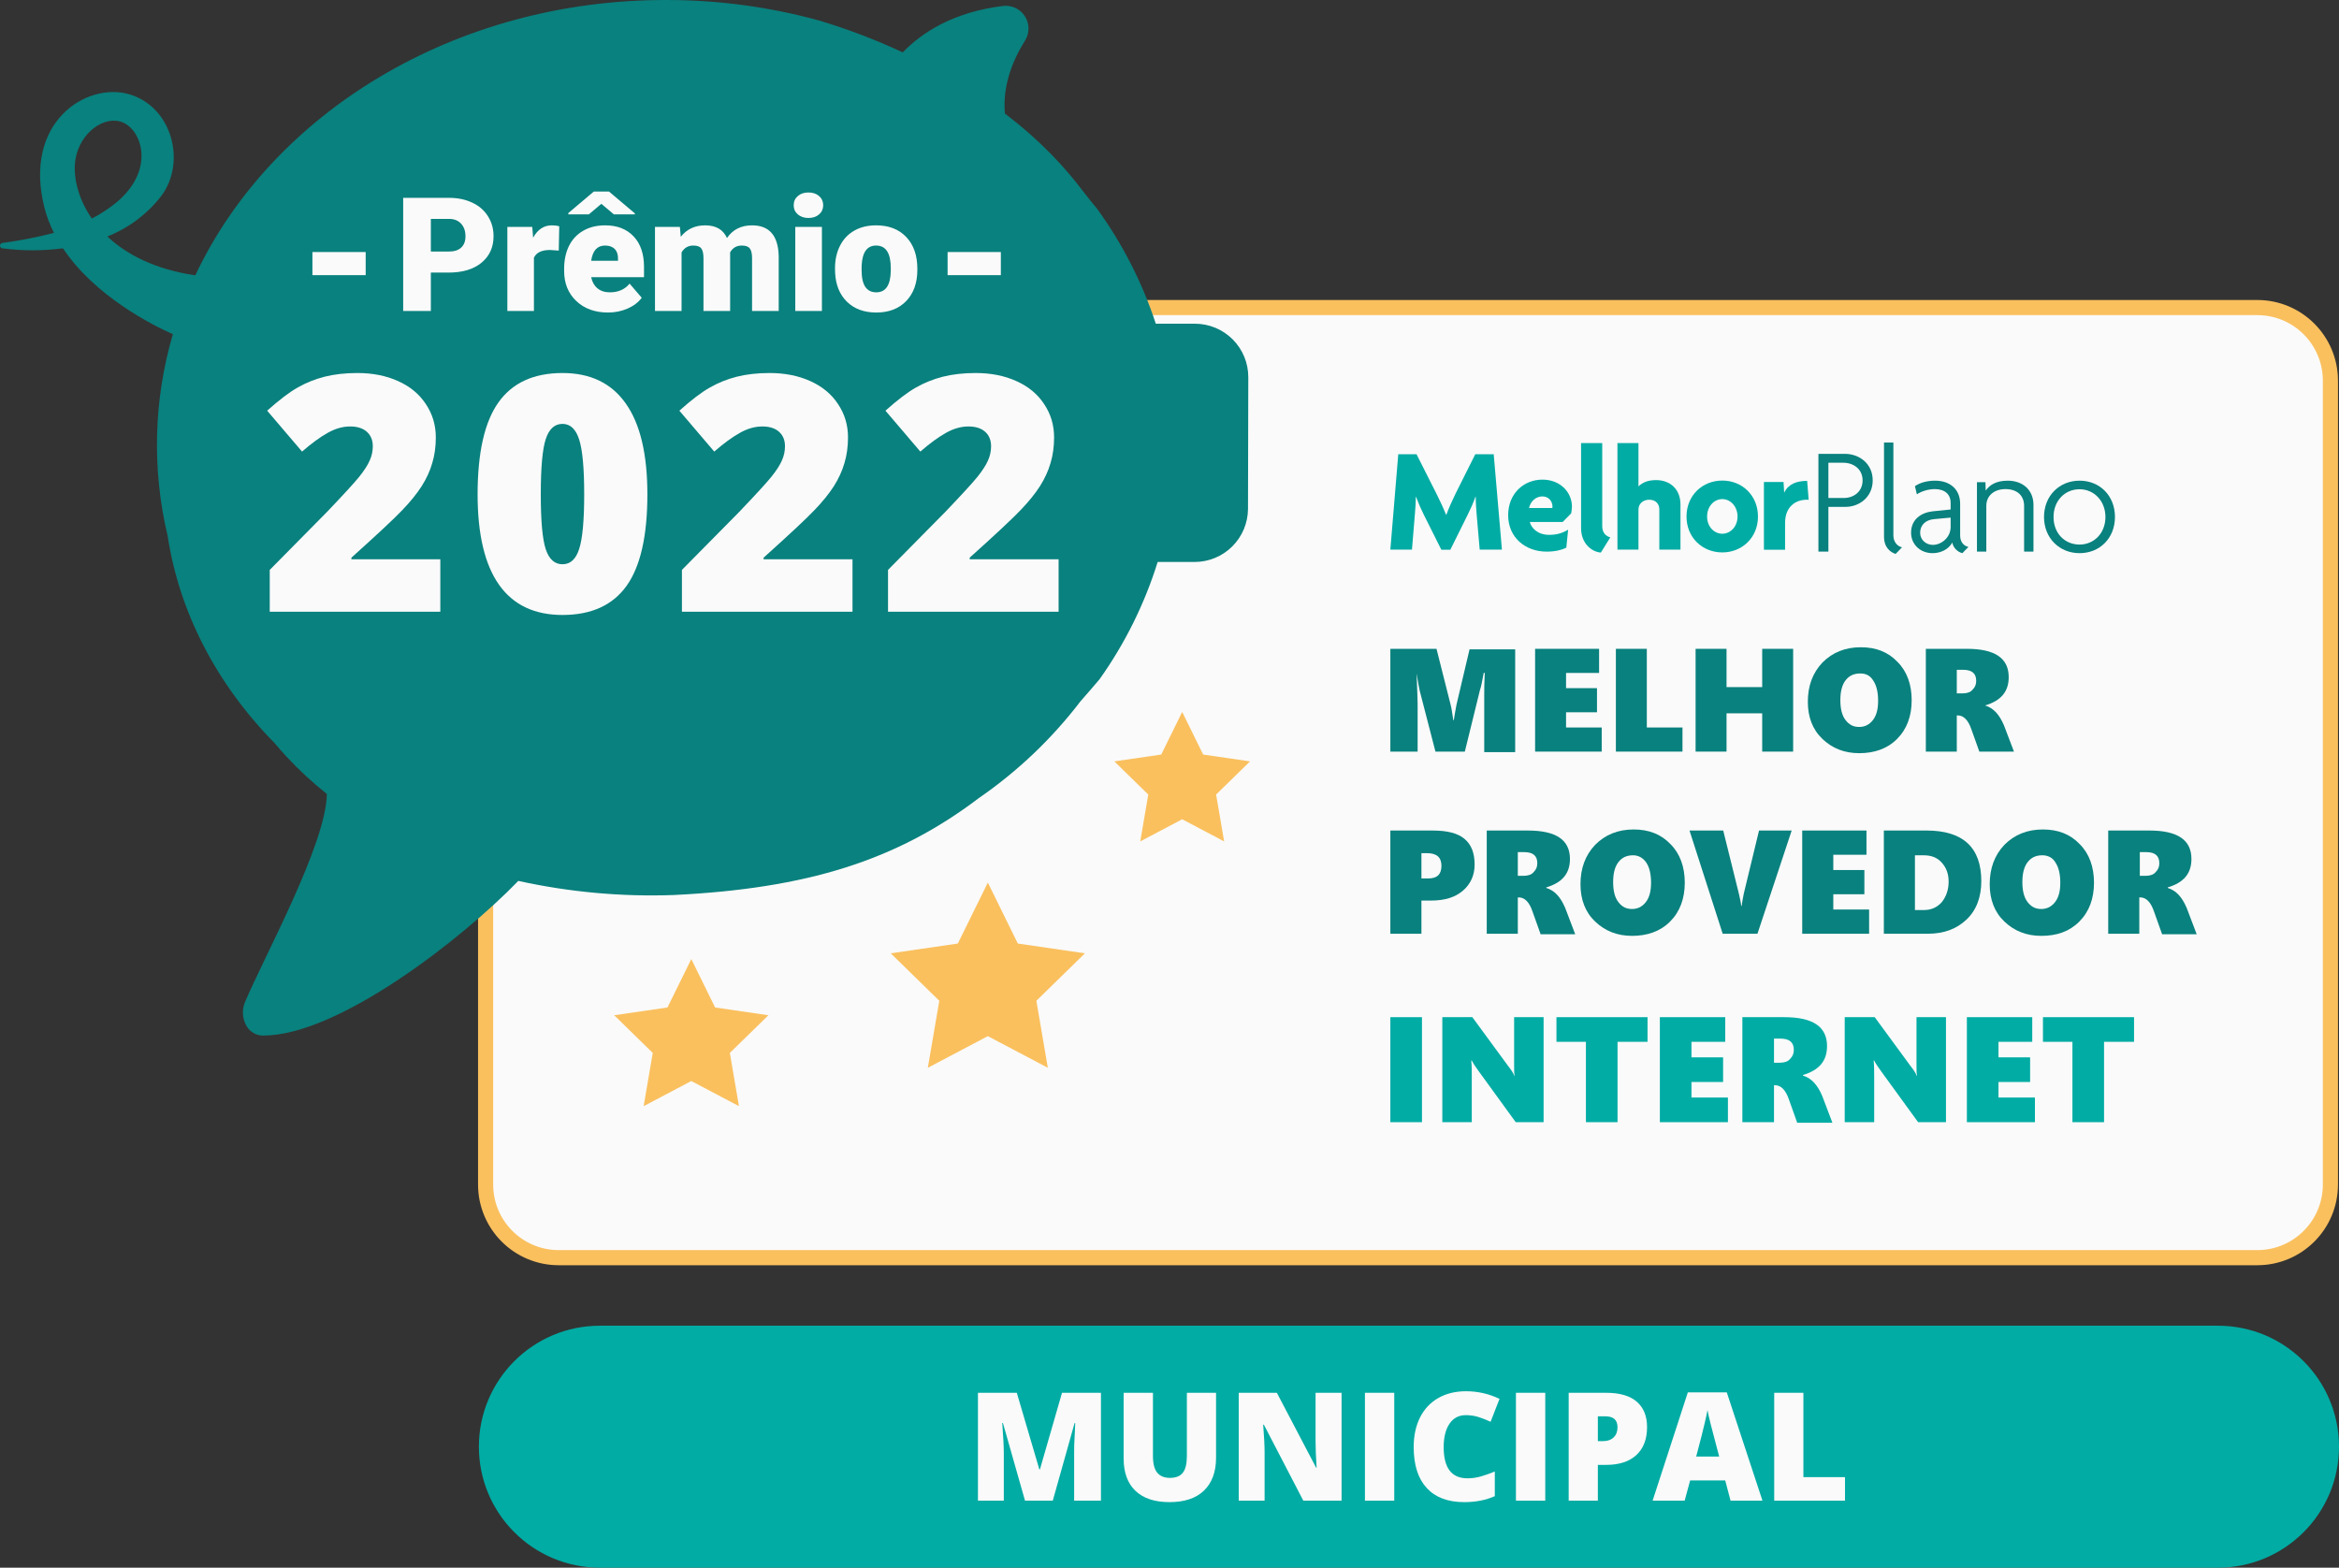 <svg width="464" height="311" viewBox="0 0 464 311" fill="none" xmlns="http://www.w3.org/2000/svg">
<rect x="0" y="0" width="464" height="311" fill="#333333" stroke="none"/>
<g clip-path="url(#clip0_81_2)">
<path d="M447.794 61.015H110.835C102.827 61.015 96.335 67.507 96.335 75.515V235C96.335 243.008 102.827 249.5 110.835 249.5H447.794C455.802 249.5 462.294 243.008 462.294 235V75.515C462.294 67.507 455.802 61.015 447.794 61.015Z" fill="#FAFAFA" stroke="#FAC05E" stroke-width="3"/>
<path d="M294.435 149.107V137.871C294.435 136.934 294.435 135.478 294.54 133.501H294.331C294.019 135.165 293.811 136.31 293.603 136.83L290.586 149.107H284.759L281.638 137.038C281.534 136.622 281.326 135.478 281.014 133.605C281.118 136.622 281.222 138.599 281.222 139.535V149.107H275.812V128.715H284.968L287.777 139.847C287.985 140.576 288.089 141.616 288.297 142.865H288.401C288.505 142.032 288.713 141.096 288.921 139.847L291.522 128.819H300.574V149.211H294.435V149.107Z" fill="#09817E"/>
<path d="M304.527 149.107V128.715H317.22V133.501H310.666V136.518H316.804V141.304H310.666V144.321H317.741V149.107H304.527Z" fill="#09817E"/>
<path d="M320.55 149.107V128.715H326.688V144.321H333.763V149.107H320.55Z" fill="#09817E"/>
<path d="M349.578 149.107V141.512H342.503V149.107H336.365V128.715H342.503V136.31H349.578V128.715H355.717V149.107H349.578Z" fill="#09817E"/>
<path d="M368.826 149.419C365.913 149.419 363.52 148.483 361.543 146.61C359.566 144.737 358.63 142.24 358.63 139.223C358.63 136.102 359.566 133.501 361.543 131.42C363.52 129.443 366.017 128.403 369.138 128.403C372.155 128.403 374.548 129.339 376.421 131.316C378.294 133.189 379.23 135.79 379.23 138.911C379.23 142.032 378.294 144.633 376.317 146.61C374.34 148.587 371.739 149.419 368.826 149.419ZM369.034 133.605C367.786 133.605 366.849 134.021 366.121 134.957C365.393 135.894 365.081 137.246 365.081 138.911C365.081 140.576 365.393 141.928 366.121 142.865C366.849 143.801 367.682 144.217 368.826 144.217C369.867 144.217 370.803 143.801 371.531 142.865C372.26 141.928 372.572 140.68 372.572 139.015C372.572 137.35 372.26 135.998 371.635 135.061C371.011 134.021 370.179 133.605 369.034 133.605Z" fill="#09817E"/>
<path d="M392.652 149.107L391.092 144.737C390.467 142.865 389.531 141.928 388.387 141.928H388.178V149.107H382.04V128.715H390.155C395.774 128.715 398.479 130.588 398.479 134.333C398.479 137.246 396.918 139.015 393.797 139.951C395.461 140.472 396.606 141.72 397.542 143.905L399.519 149.107H392.652ZM388.178 132.877V137.558H389.323C390.155 137.558 390.884 137.35 391.3 136.83C391.82 136.31 392.028 135.79 392.028 135.061C392.028 133.605 391.196 132.877 389.427 132.877H388.178Z" fill="#09817E"/>
<path d="M281.976 178.659V185.241H275.812V164.763H284.17C287.096 164.763 289.185 165.285 290.544 166.435C291.902 167.584 292.529 169.256 292.529 171.554C292.529 173.644 291.693 175.42 290.23 176.674C288.663 178.032 286.573 178.659 283.857 178.659H281.976ZM281.976 169.256V174.271H283.334C285.111 174.271 285.946 173.435 285.946 171.763C285.946 170.091 285.006 169.256 283.125 169.256H281.976Z" fill="#09817E"/>
<path d="M305.589 185.241L304.022 180.853C303.395 178.972 302.455 178.032 301.306 178.032H301.097V185.241H294.932V164.763H303.082C308.724 164.763 311.44 166.644 311.44 170.405C311.44 173.33 309.873 175.106 306.739 176.047V176.151C308.41 176.674 309.56 177.927 310.5 180.122L312.485 185.346H305.589V185.241ZM301.097 169.047V173.748H302.246C303.082 173.748 303.813 173.539 304.231 173.017C304.753 172.494 304.962 171.972 304.962 171.241C304.962 169.778 304.127 169.047 302.35 169.047H301.097Z" fill="#09817E"/>
<path d="M323.768 185.659C320.843 185.659 318.44 184.719 316.455 182.838C314.47 180.957 313.529 178.45 313.529 175.42C313.529 172.286 314.47 169.673 316.455 167.584C318.44 165.599 320.948 164.554 324.082 164.554C327.112 164.554 329.515 165.494 331.396 167.479C333.276 169.36 334.217 171.972 334.217 175.107C334.217 178.241 333.276 180.853 331.291 182.838C329.306 184.823 326.694 185.659 323.768 185.659ZM323.977 169.673C322.724 169.673 321.783 170.091 321.052 171.032C320.321 171.972 320.007 173.33 320.007 175.002C320.007 176.674 320.321 178.032 321.052 178.972C321.783 179.913 322.619 180.331 323.768 180.331C324.813 180.331 325.754 179.913 326.485 178.972C327.216 178.032 327.53 176.778 327.53 175.107C327.53 173.435 327.216 172.077 326.589 171.136C325.963 170.196 325.022 169.673 323.977 169.673Z" fill="#09817E"/>
<path d="M348.635 185.241H341.739L335.157 164.763H341.844L344.978 177.405C345.187 178.45 345.396 179.181 345.396 179.704H345.501C345.605 179.077 345.71 178.241 345.919 177.301L348.949 164.763H355.426L348.635 185.241Z" fill="#09817E"/>
<path d="M357.516 185.241V164.763H370.263V169.569H363.68V172.599H369.845V177.405H363.68V180.435H370.785V185.241H357.516Z" fill="#09817E"/>
<path d="M373.711 185.241V164.763H382.174C389.383 164.763 393.04 168.106 393.04 174.793C393.04 177.927 392.099 180.54 390.114 182.42C388.129 184.301 385.621 185.241 382.382 185.241H373.711ZM379.875 169.673V180.539H381.651C383.114 180.539 384.263 180.017 385.203 178.972C386.039 177.927 386.562 176.569 386.562 174.898C386.562 173.435 386.144 172.181 385.203 171.136C384.263 170.091 383.114 169.673 381.547 169.673H379.875Z" fill="#09817E"/>
<path d="M404.95 185.659C402.025 185.659 399.622 184.719 397.637 182.838C395.652 180.957 394.711 178.45 394.711 175.42C394.711 172.286 395.652 169.673 397.637 167.584C399.622 165.599 402.129 164.554 405.264 164.554C408.294 164.554 410.697 165.494 412.577 167.479C414.458 169.36 415.398 171.972 415.398 175.107C415.398 178.241 414.458 180.853 412.473 182.838C410.488 184.823 407.98 185.659 404.95 185.659ZM405.159 169.673C403.906 169.673 402.965 170.091 402.234 171.032C401.503 171.972 401.189 173.33 401.189 175.002C401.189 176.674 401.503 178.032 402.234 178.972C402.965 179.913 403.801 180.331 404.95 180.331C405.995 180.331 406.936 179.913 407.667 178.972C408.398 178.032 408.712 176.778 408.712 175.107C408.712 173.435 408.398 172.077 407.771 171.136C407.249 170.196 406.309 169.673 405.159 169.673Z" fill="#09817E"/>
<path d="M428.876 185.241L427.309 180.853C426.682 178.972 425.742 178.032 424.593 178.032H424.384V185.241H418.219V164.763H426.369C432.011 164.763 434.727 166.644 434.727 170.405C434.727 173.33 433.16 175.106 430.026 176.047V176.151C431.697 176.674 432.847 177.927 433.787 180.122L435.772 185.346H428.876V185.241ZM424.488 169.047V173.748H425.638C426.473 173.748 427.205 173.539 427.623 173.017C428.145 172.494 428.354 171.972 428.354 171.241C428.354 169.778 427.518 169.047 425.742 169.047H424.488Z" fill="#09817E"/>
<path d="M293.536 109.03L292.932 102.059C292.842 100.97 292.751 99.788 292.751 98.543H292.691C292.268 99.757 291.694 101.033 291.151 102.122L287.708 109.061H285.927L282.455 102.122C281.911 101.033 281.367 99.788 280.915 98.574H280.854C280.854 99.819 280.764 100.97 280.673 102.059L280.099 109.03H275.812L277.382 90.11H281.005L285.021 98.076C285.565 99.165 286.38 100.877 286.863 102.122H286.923C287.376 100.877 288.041 99.383 288.675 98.076L292.66 90.11H296.314L297.944 109.03H293.536Z" fill="#00ACA4"/>
<path d="M311.684 101.841L309.993 103.553H303.471C303.773 104.735 305.011 106.105 307.305 106.105C308.815 106.105 309.963 105.762 311.08 105.078L310.717 108.656C309.812 109.092 308.543 109.434 306.822 109.434C302.565 109.434 299.183 106.603 299.183 102.215C299.183 97.858 302.323 95.151 305.977 95.151C309.6 95.151 311.835 97.734 311.835 100.503C311.804 100.97 311.774 101.468 311.684 101.841ZM305.977 98.481C304.709 98.481 303.622 99.414 303.32 100.783H307.939C307.97 100.69 307.97 100.597 307.97 100.472C307.97 99.414 307.185 98.481 305.977 98.481Z" fill="#00ACA4"/>
<path d="M317.571 109.621C315.82 109.497 313.646 107.878 313.646 104.767V87.901H317.843V104.424C317.843 105.7 318.598 106.385 319.443 106.603L317.571 109.621Z" fill="#00ACA4"/>
<path d="M329.167 109.03V101.001C329.167 100.037 328.502 99.134 327.174 99.134C325.876 99.134 325.03 100.006 325.03 101.064V109.03H320.863V87.901H325.03C325.03 87.901 325.03 96.52 325.03 96.489C325.876 95.68 326.963 95.245 328.533 95.245C331.371 95.245 333.364 97.112 333.364 100.068V109.03H329.167Z" fill="#00ACA4"/>
<path d="M358.433 99.135C356.199 99.135 354.116 100.504 354.116 103.74V109.061H349.918V95.618H353.814L353.934 97.734C354.75 96.054 356.35 95.4 358.494 95.4L358.796 99.166C358.735 99.135 358.645 99.135 358.433 99.135Z" fill="#00ACA4"/>
<path d="M341.665 109.59C337.725 109.59 334.562 106.656 334.562 102.477C334.562 98.269 337.725 95.335 341.665 95.335C345.576 95.335 348.739 98.269 348.739 102.477C348.739 106.656 345.576 109.59 341.665 109.59ZM341.665 99.01C340.025 99.01 338.646 100.462 338.646 102.477C338.646 104.463 340.025 105.885 341.665 105.885C343.276 105.885 344.685 104.463 344.685 102.477C344.685 100.462 343.276 99.01 341.665 99.01Z" fill="#00ACA4"/>
<path d="M366.1 100.557H362.707V109.434H360.731V90.037H365.982C368.843 90.037 371.499 91.982 371.499 95.296C371.499 98.61 368.843 100.557 366.1 100.557ZM365.657 91.8H362.707V98.792H365.776C367.752 98.792 369.492 97.515 369.492 95.296C369.492 93.107 367.752 91.8 365.657 91.8Z" fill="#09817E"/>
<path d="M373.741 106.424V87.787H375.6V106.21C375.6 107.519 376.395 108.369 377.31 108.582L376.042 109.889C375.009 109.554 373.741 108.644 373.741 106.424Z" fill="#09817E"/>
<path d="M387.281 107.639C386.574 108.948 385.04 109.738 383.388 109.738C380.88 109.738 379.11 107.944 379.11 105.694C379.11 102.958 381.205 101.681 383.388 101.438L386.957 101.073V99.766C386.957 98.062 385.806 97.029 383.801 97.029C382.531 97.029 381.175 97.455 380.26 98.062L379.876 96.451C380.909 95.722 382.385 95.357 383.889 95.357C386.751 95.357 388.845 96.999 388.845 99.948V106.241C388.845 107.61 389.641 108.339 390.497 108.49L389.287 109.738C388.373 109.526 387.488 108.702 387.281 107.639ZM383.682 102.988C381.942 103.139 380.909 104.204 380.909 105.694C380.909 107.061 382.03 108.096 383.446 108.096C385.04 108.096 386.957 106.697 386.957 104.539V102.684L383.682 102.988Z" fill="#09817E"/>
<path d="M401.531 100.343C401.531 98.398 400.233 97.029 397.843 97.029C395.513 97.029 394.037 98.398 394.037 100.343V109.434H392.179V95.66H393.86L393.92 97.333C394.628 96.268 395.925 95.357 398.286 95.357C401.206 95.357 403.389 97.15 403.389 100.161V109.434H401.531V100.343Z" fill="#09817E"/>
<path d="M412.535 109.738C408.552 109.738 405.483 106.757 405.483 102.563C405.483 98.337 408.552 95.357 412.535 95.357C416.546 95.357 419.556 98.337 419.556 102.563C419.556 106.757 416.546 109.738 412.535 109.738ZM412.535 97.059C409.614 97.059 407.372 99.34 407.372 102.563C407.372 105.816 409.614 108.034 412.535 108.034C415.367 108.034 417.667 105.816 417.667 102.563C417.667 99.34 415.367 97.059 412.535 97.059Z" fill="#09817E"/>
<path d="M275.812 222.622V201.789H282.083V222.622H275.812Z" fill="#00ACA4"/>
<path d="M300.683 222.622L293.349 212.524C292.818 211.78 292.287 211.036 291.968 210.399H291.861C291.968 211.461 291.968 212.524 291.968 213.906V222.622H286.122V201.789H292.074L299.089 211.355C299.833 212.312 300.258 212.95 300.365 213.375H300.471C300.365 213.056 300.365 212.312 300.365 211.143V201.789H306.211V222.622H300.683Z" fill="#00ACA4"/>
<path d="M320.879 206.678V222.622H314.608V206.678H308.762V201.789H326.831V206.678H320.879Z" fill="#00ACA4"/>
<path d="M329.276 222.622V201.789H342.243V206.678H335.547V209.761H341.818V214.65H335.547V217.733H342.775V222.622H329.276Z" fill="#00ACA4"/>
<path d="M356.486 222.622L354.892 218.158C354.254 216.245 353.298 215.288 352.129 215.288H351.916V222.622H345.645V201.789H353.936C359.675 201.789 362.439 203.702 362.439 207.529C362.439 210.505 360.844 212.312 357.656 213.268V213.375C359.356 213.906 360.526 215.182 361.482 217.414L363.502 222.728H356.486V222.622ZM351.916 206.041V210.824H353.085C353.936 210.824 354.68 210.611 355.105 210.08C355.636 209.548 355.849 209.017 355.849 208.273C355.849 206.785 354.998 206.041 353.191 206.041H351.916Z" fill="#00ACA4"/>
<path d="M380.507 222.622L373.173 212.524C372.642 211.78 372.11 211.036 371.792 210.399H371.685C371.792 211.461 371.792 212.524 371.792 213.906V222.622H365.946V201.789H371.898L378.913 211.355C379.657 212.312 380.082 212.95 380.188 213.375H380.295C380.188 213.056 380.188 212.312 380.188 211.143V201.789H386.034V222.622H380.507Z" fill="#00ACA4"/>
<path d="M390.18 222.622V201.789H403.147V206.678H396.451V209.761H402.722V214.65H396.451V217.733H403.679V222.622H390.18Z" fill="#00ACA4"/>
<path d="M417.39 206.678V222.622H411.119V206.678H405.273V201.789H423.343V206.678H417.39Z" fill="#00ACA4"/>
<path d="M237.048 64.219H229.281C226.6 56.043 222.661 48.335 217.605 41.373C216.773 40.371 215.861 39.268 214.873 37.97C213.05 35.554 211.084 33.25 208.985 31.07C208.81 30.884 208.634 30.699 208.454 30.519C208.018 30.078 207.582 29.642 207.136 29.216L206.134 28.254C205.573 27.753 205.011 27.211 204.44 26.705C204.35 26.625 204.26 26.54 204.169 26.465C202.596 25.072 200.972 23.774 199.349 22.526C198.848 16.903 200.957 11.837 203.358 8.028C203.802 7.308 204.035 6.478 204.03 5.632C204.025 4.786 203.782 3.958 203.328 3.244C202.875 2.529 202.23 1.957 201.467 1.591C200.704 1.226 199.854 1.083 199.013 1.178C189.316 2.361 183.067 6.284 179.083 10.389C173.698 7.878 168.137 5.761 162.446 4.054C152.627 1.369 142.493 0.005 132.313 0C90.109 -0.095 53.908 22.491 38.739 54.623C30.721 53.435 25.078 50.468 21.3 46.915C25.538 45.234 29.244 42.442 32.029 38.832C36.975 32.167 34.164 21.223 25.675 18.712C17.186 16.202 4.527 24.189 8.812 41.188C9.26 42.922 9.895 44.602 10.706 46.199C7.336 47.075 3.915 47.743 0.463 48.198C0.335 48.216 0.217 48.279 0.132 48.377C0.047 48.475 0 48.6 0 48.73C0 48.859 0.047 48.984 0.132 49.082C0.217 49.179 0.335 49.243 0.463 49.261C4.455 49.786 8.498 49.786 12.49 49.261C18.834 58.782 30.295 64.53 34.294 66.299C30.471 79.321 30.113 93.116 33.257 106.319C35.567 121.437 42.908 135.664 54.464 147.411C55.236 148.318 56.013 149.215 56.824 150.092C59.306 152.764 61.987 155.245 64.842 157.513C64.687 167.536 52.314 189.906 48.526 198.986C48.272 199.654 48.157 200.367 48.187 201.081C48.217 201.795 48.392 202.496 48.701 203.14C48.962 203.742 49.372 204.267 49.893 204.664C50.414 205.062 51.029 205.319 51.678 205.411L52.209 205.436C66.982 205.471 91.552 186.393 102.822 174.757C112.936 176.986 123.291 177.927 133.641 177.558C159.995 176.27 177.785 170.773 194.212 158.3C201.881 153.011 208.669 146.548 214.327 139.147C215.585 137.724 216.833 136.266 218.126 134.747C223.173 127.651 227.063 119.799 229.652 111.485H236.988C239.78 111.483 242.459 110.378 244.441 108.411C246.423 106.444 247.548 103.774 247.572 100.982L247.632 74.838C247.635 73.445 247.364 72.066 246.834 70.778C246.303 69.491 245.524 68.321 244.541 67.334C243.558 66.348 242.391 65.565 241.105 65.031C239.819 64.496 238.441 64.221 237.048 64.219ZM14.976 31.571C15.883 26.219 20.829 22.781 24.377 24.295C28.245 25.943 30.816 33.886 22.923 40.301C21.461 41.476 19.883 42.501 18.213 43.357C15.301 39.143 14.449 34.678 14.976 31.571Z" fill="#09817E"/>
<path d="M137.137 190.262L141.863 199.867L152.432 201.408L144.784 208.885L146.59 219.443L137.137 214.458L127.684 219.443L129.489 208.885L121.841 201.408L132.41 199.867L137.137 190.262Z" fill="#FAC05E"/>
<path d="M234.518 141.237L238.677 149.69L247.978 151.046L241.248 157.626L242.837 166.917L234.518 162.53L226.2 166.917L227.788 157.626L221.058 151.046L230.359 149.69L234.518 141.237Z" fill="#FAC05E"/>
<path d="M195.962 175.087L201.913 187.182L215.221 189.122L205.591 198.537L207.865 211.831L195.962 205.554L184.059 211.831L186.332 198.537L176.702 189.122L190.01 187.182L195.962 175.087Z" fill="#FAC05E"/>
<path d="M85.471 54.077V61.692H79.98V39.249H89.069C90.811 39.249 92.349 39.567 93.684 40.204C95.03 40.831 96.067 41.73 96.797 42.902C97.538 44.063 97.908 45.383 97.908 46.863C97.908 49.052 97.11 50.804 95.514 52.12C93.929 53.425 91.749 54.077 88.975 54.077H85.471ZM85.471 49.9H89.069C90.133 49.9 90.941 49.638 91.494 49.114C92.057 48.59 92.339 47.85 92.339 46.894C92.339 45.846 92.052 45.008 91.478 44.382C90.905 43.755 90.123 43.436 89.132 43.426H85.471V49.9Z" fill="#FAFAFA"/>
<path d="M110.846 49.715L109.109 49.592C107.451 49.592 106.387 50.105 105.918 51.133V61.692H100.646V45.014H105.589L105.761 47.156C106.648 45.522 107.884 44.705 109.469 44.705C110.032 44.705 110.523 44.767 110.94 44.89L110.846 49.715Z" fill="#FAFAFA"/>
<path d="M120.623 62C118.027 62 115.925 61.24 114.319 59.719C112.713 58.188 111.91 56.199 111.91 53.753V53.322C111.91 51.616 112.228 50.111 112.864 48.805C113.511 47.5 114.449 46.493 115.68 45.784C116.911 45.065 118.371 44.705 120.06 44.705C122.438 44.705 124.315 45.435 125.692 46.894C127.069 48.343 127.757 50.367 127.757 52.967V54.986H117.276C117.463 55.922 117.875 56.656 118.511 57.191C119.148 57.725 119.972 57.992 120.983 57.992C122.652 57.992 123.956 57.417 124.894 56.266L127.304 59.071C126.646 59.965 125.713 60.679 124.503 61.214C123.304 61.738 122.011 62 120.623 62ZM120.029 48.713C118.485 48.713 117.568 49.72 117.276 51.734H122.595V51.333C122.615 50.501 122.402 49.859 121.953 49.407C121.505 48.944 120.863 48.713 120.029 48.713ZM125.942 42.331V42.532H121.781L119.294 40.435L116.806 42.532H112.739V42.27L117.792 38H120.811L125.942 42.331Z" fill="#FAFAFA"/>
<path d="M134.875 45.014L135.047 46.971C136.247 45.461 137.858 44.705 139.881 44.705C142.019 44.705 143.464 45.543 144.215 47.218C145.362 45.543 147.02 44.705 149.19 44.705C152.621 44.705 154.384 46.75 154.477 50.84V61.692H149.19V51.164C149.19 50.311 149.044 49.689 148.752 49.299C148.46 48.908 147.928 48.713 147.156 48.713C146.113 48.713 145.336 49.17 144.825 50.085L144.841 50.301V61.692H139.553V51.195C139.553 50.321 139.412 49.689 139.13 49.299C138.849 48.908 138.312 48.713 137.519 48.713C136.507 48.713 135.736 49.17 135.204 50.085V61.692H129.932V45.014H134.875Z" fill="#FAFAFA"/>
<path d="M163.05 61.692H157.763V45.014H163.05V61.692ZM157.45 40.713C157.45 39.973 157.721 39.367 158.263 38.894C158.806 38.421 159.51 38.185 160.375 38.185C161.241 38.185 161.945 38.421 162.487 38.894C163.03 39.367 163.301 39.973 163.301 40.713C163.301 41.453 163.03 42.059 162.487 42.532C161.945 43.005 161.241 43.241 160.375 43.241C159.51 43.241 158.806 43.005 158.263 42.532C157.721 42.059 157.45 41.453 157.45 40.713Z" fill="#FAFAFA"/>
<path d="M165.647 53.199C165.647 51.534 165.976 50.054 166.633 48.759C167.29 47.454 168.234 46.452 169.465 45.753C170.695 45.055 172.14 44.705 173.798 44.705C176.332 44.705 178.33 45.481 179.79 47.033C181.25 48.574 181.98 50.676 181.98 53.337V53.522C181.98 56.122 181.245 58.188 179.774 59.719C178.314 61.24 176.332 62 173.829 62C171.42 62 169.485 61.291 168.025 59.873C166.565 58.444 165.778 56.513 165.663 54.077L165.647 53.199ZM170.919 53.522C170.919 55.064 171.165 56.194 171.655 56.913C172.145 57.633 172.87 57.992 173.829 57.992C175.707 57.992 176.666 56.569 176.708 53.722V53.199C176.708 50.208 175.738 48.713 173.798 48.713C172.035 48.713 171.081 50.003 170.935 52.582L170.919 53.522Z" fill="#FAFAFA"/>
<path d="M198.543 54.588H187.979V50H198.543V54.588Z" fill="#FAFAFA"/>
<path d="M72.543 54.588H61.979V50H72.543V54.588Z" fill="#FAFAFA"/>
<path d="M87.348 121.361H53.51V113.058L64.896 101.529C68.149 98.122 70.275 95.802 71.275 94.567C72.274 93.311 72.965 92.236 73.347 91.341C73.751 90.447 73.954 89.51 73.954 88.531C73.954 87.317 73.56 86.359 72.773 85.657C71.987 84.954 70.881 84.603 69.457 84.603C67.99 84.603 66.501 85.029 64.992 85.88C63.503 86.711 61.813 87.945 59.921 89.585L53 81.473C55.403 79.323 57.422 77.79 59.06 76.874C60.697 75.938 62.472 75.224 64.386 74.734C66.32 74.245 68.489 74 70.892 74C73.911 74 76.601 74.532 78.961 75.597C81.342 76.661 83.181 78.184 84.478 80.164C85.796 82.122 86.455 84.326 86.455 86.775C86.455 88.606 86.222 90.298 85.754 91.852C85.307 93.406 84.606 94.939 83.649 96.451C82.692 97.942 81.416 99.517 79.822 101.178C78.248 102.838 74.878 105.989 69.712 110.631V110.95H87.348V121.361Z" fill="#FAFAFA"/>
<path d="M128.424 98.08C128.424 106.341 127.042 112.398 124.278 116.251C121.514 120.084 117.282 122 111.584 122C106.014 122 101.815 119.999 98.987 115.996C96.159 111.972 94.745 106 94.745 98.08C94.745 89.776 96.127 83.687 98.891 79.812C101.655 75.938 105.886 74 111.584 74C117.134 74 121.322 76.023 124.15 80.068C126.999 84.092 128.424 90.096 128.424 98.08ZM107.279 98.08C107.279 103.36 107.608 106.99 108.267 108.97C108.927 110.95 110.032 111.94 111.584 111.94C113.158 111.94 114.263 110.918 114.901 108.874C115.56 106.83 115.89 103.232 115.89 98.08C115.89 92.906 115.56 89.287 114.901 87.222C114.242 85.135 113.136 84.092 111.584 84.092C110.032 84.092 108.927 85.093 108.267 87.094C107.608 89.095 107.279 92.757 107.279 98.08Z" fill="#FAFAFA"/>
<path d="M169.116 121.361H135.278V113.058L146.664 101.529C149.917 98.122 152.043 95.802 153.042 94.567C154.042 93.311 154.733 92.236 155.115 91.341C155.519 90.447 155.721 89.51 155.721 88.531C155.721 87.317 155.328 86.359 154.541 85.657C153.754 84.954 152.649 84.603 151.224 84.603C149.757 84.603 148.269 85.029 146.759 85.88C145.271 86.711 143.581 87.945 141.688 89.585L134.768 81.473C137.17 79.323 139.19 77.79 140.827 76.874C142.464 75.938 144.24 75.224 146.153 74.734C148.088 74.245 150.257 74 152.66 74C155.679 74 158.368 74.532 160.728 75.597C163.11 76.661 164.949 78.184 166.246 80.164C167.564 82.122 168.223 84.326 168.223 86.775C168.223 88.606 167.989 90.298 167.522 91.852C167.075 93.406 166.373 94.939 165.417 96.451C164.46 97.942 163.184 99.517 161.589 101.178C160.016 102.838 156.646 105.989 151.479 110.631V110.95H169.116V121.361Z" fill="#FAFAFA"/>
<path d="M210 121.361H176.162V113.058L187.548 101.529C190.801 98.122 192.927 95.802 193.926 94.567C194.925 93.311 195.616 92.236 195.999 91.341C196.403 90.447 196.605 89.51 196.605 88.531C196.605 87.317 196.212 86.359 195.425 85.657C194.638 84.954 193.533 84.603 192.108 84.603C190.641 84.603 189.153 85.029 187.643 85.88C186.155 86.711 184.465 87.945 182.572 89.585L175.652 81.473C178.054 79.323 180.074 77.79 181.711 76.874C183.348 75.938 185.124 75.224 187.037 74.734C188.972 74.245 191.141 74 193.543 74C196.563 74 199.252 74.532 201.612 75.597C203.994 76.661 205.833 78.184 207.13 80.164C208.448 82.122 209.107 84.326 209.107 86.775C209.107 88.606 208.873 90.298 208.405 91.852C207.959 93.406 207.257 94.939 206.3 96.451C205.344 97.942 204.068 99.517 202.473 101.178C200.9 102.838 197.53 105.989 192.363 110.631V110.95H210V121.361Z" fill="#FAFAFA"/>
<path d="M440 263H119C105.745 263 95 273.745 95 287C95 300.255 105.745 311 119 311H440C453.255 311 464 300.255 464 287C464 273.745 453.255 263 440 263Z" fill="#00ACA4"/>
<path d="M203.336 297.707L198.954 282.294H198.822C199.027 284.919 199.13 286.959 199.13 288.413V297.707H194V276.307H201.709L206.179 291.501H206.296L210.678 276.307H218.402V297.707H213.082V288.325C213.082 287.837 213.087 287.295 213.096 286.7C213.116 286.105 213.184 284.646 213.302 282.323H213.17L208.846 297.707H203.336Z" fill="#FAFAFA"/>
<path d="M241.236 276.307V289.188C241.236 291.989 240.439 294.16 238.847 295.702C237.264 297.234 234.978 298 231.988 298C229.066 298 226.819 297.253 225.246 295.76C223.683 294.267 222.901 292.121 222.901 289.32V276.307H228.719V288.866C228.719 290.379 229.003 291.477 229.57 292.16C230.136 292.843 230.972 293.184 232.076 293.184C233.258 293.184 234.113 292.848 234.64 292.174C235.178 291.491 235.446 290.379 235.446 288.837V276.307H241.236Z" fill="#FAFAFA"/>
<path d="M266.136 297.707H258.544L250.718 282.631H250.586C250.772 285.002 250.864 286.812 250.864 288.061V297.707H245.735V276.307H253.297L261.094 291.179H261.182C261.045 289.022 260.977 287.29 260.977 285.983V276.307H266.136V297.707Z" fill="#FAFAFA"/>
<path d="M270.767 297.707V276.307H276.585V297.707H270.767Z" fill="#FAFAFA"/>
<path d="M290.772 280.743C289.394 280.743 288.32 281.308 287.548 282.44C286.776 283.563 286.39 285.114 286.39 287.095C286.39 291.213 287.958 293.272 291.094 293.272C292.042 293.272 292.961 293.14 293.85 292.877C294.739 292.613 295.633 292.296 296.532 291.925V296.814C294.744 297.605 292.721 298 290.464 298C287.23 298 284.748 297.063 283.019 295.19C281.299 293.316 280.44 290.608 280.44 287.066C280.44 284.851 280.855 282.904 281.685 281.226C282.526 279.547 283.727 278.259 285.291 277.361C286.864 276.454 288.71 276 290.831 276C293.146 276 295.359 276.503 297.47 277.508L295.696 282.06C294.905 281.689 294.113 281.377 293.322 281.123C292.531 280.869 291.681 280.743 290.772 280.743Z" fill="#FAFAFA"/>
<path d="M300.723 297.707V276.307H306.542V297.707H300.723Z" fill="#FAFAFA"/>
<path d="M326.737 283.114C326.737 285.505 326.029 287.354 324.612 288.661C323.205 289.959 321.202 290.608 318.603 290.608H316.976V297.707H311.187V276.307H318.603C321.31 276.307 323.342 276.898 324.7 278.079C326.058 279.259 326.737 280.938 326.737 283.114ZM316.976 285.895H318.032C318.901 285.895 319.59 285.651 320.098 285.163C320.616 284.675 320.875 284.002 320.875 283.143C320.875 281.699 320.074 280.977 318.471 280.977H316.976V285.895Z" fill="#FAFAFA"/>
<path d="M343.298 297.707L342.243 293.697H335.282L334.197 297.707H327.836L334.827 276.22H342.551L349.63 297.707H343.298ZM341.041 288.954L340.118 285.441C339.903 284.66 339.639 283.65 339.327 282.411C339.024 281.172 338.823 280.284 338.726 279.747C338.638 280.245 338.462 281.065 338.198 282.206C337.944 283.348 337.372 285.597 336.483 288.954H341.041Z" fill="#FAFAFA"/>
<path d="M351.96 297.707V276.307H357.749V293.038H366V297.707H351.96Z" fill="#FAFAFA"/>
</g>
<defs>
<clipPath id="clip0_81_2">
<rect width="464" height="311" fill="white"/>
</clipPath>
</defs>
</svg>
